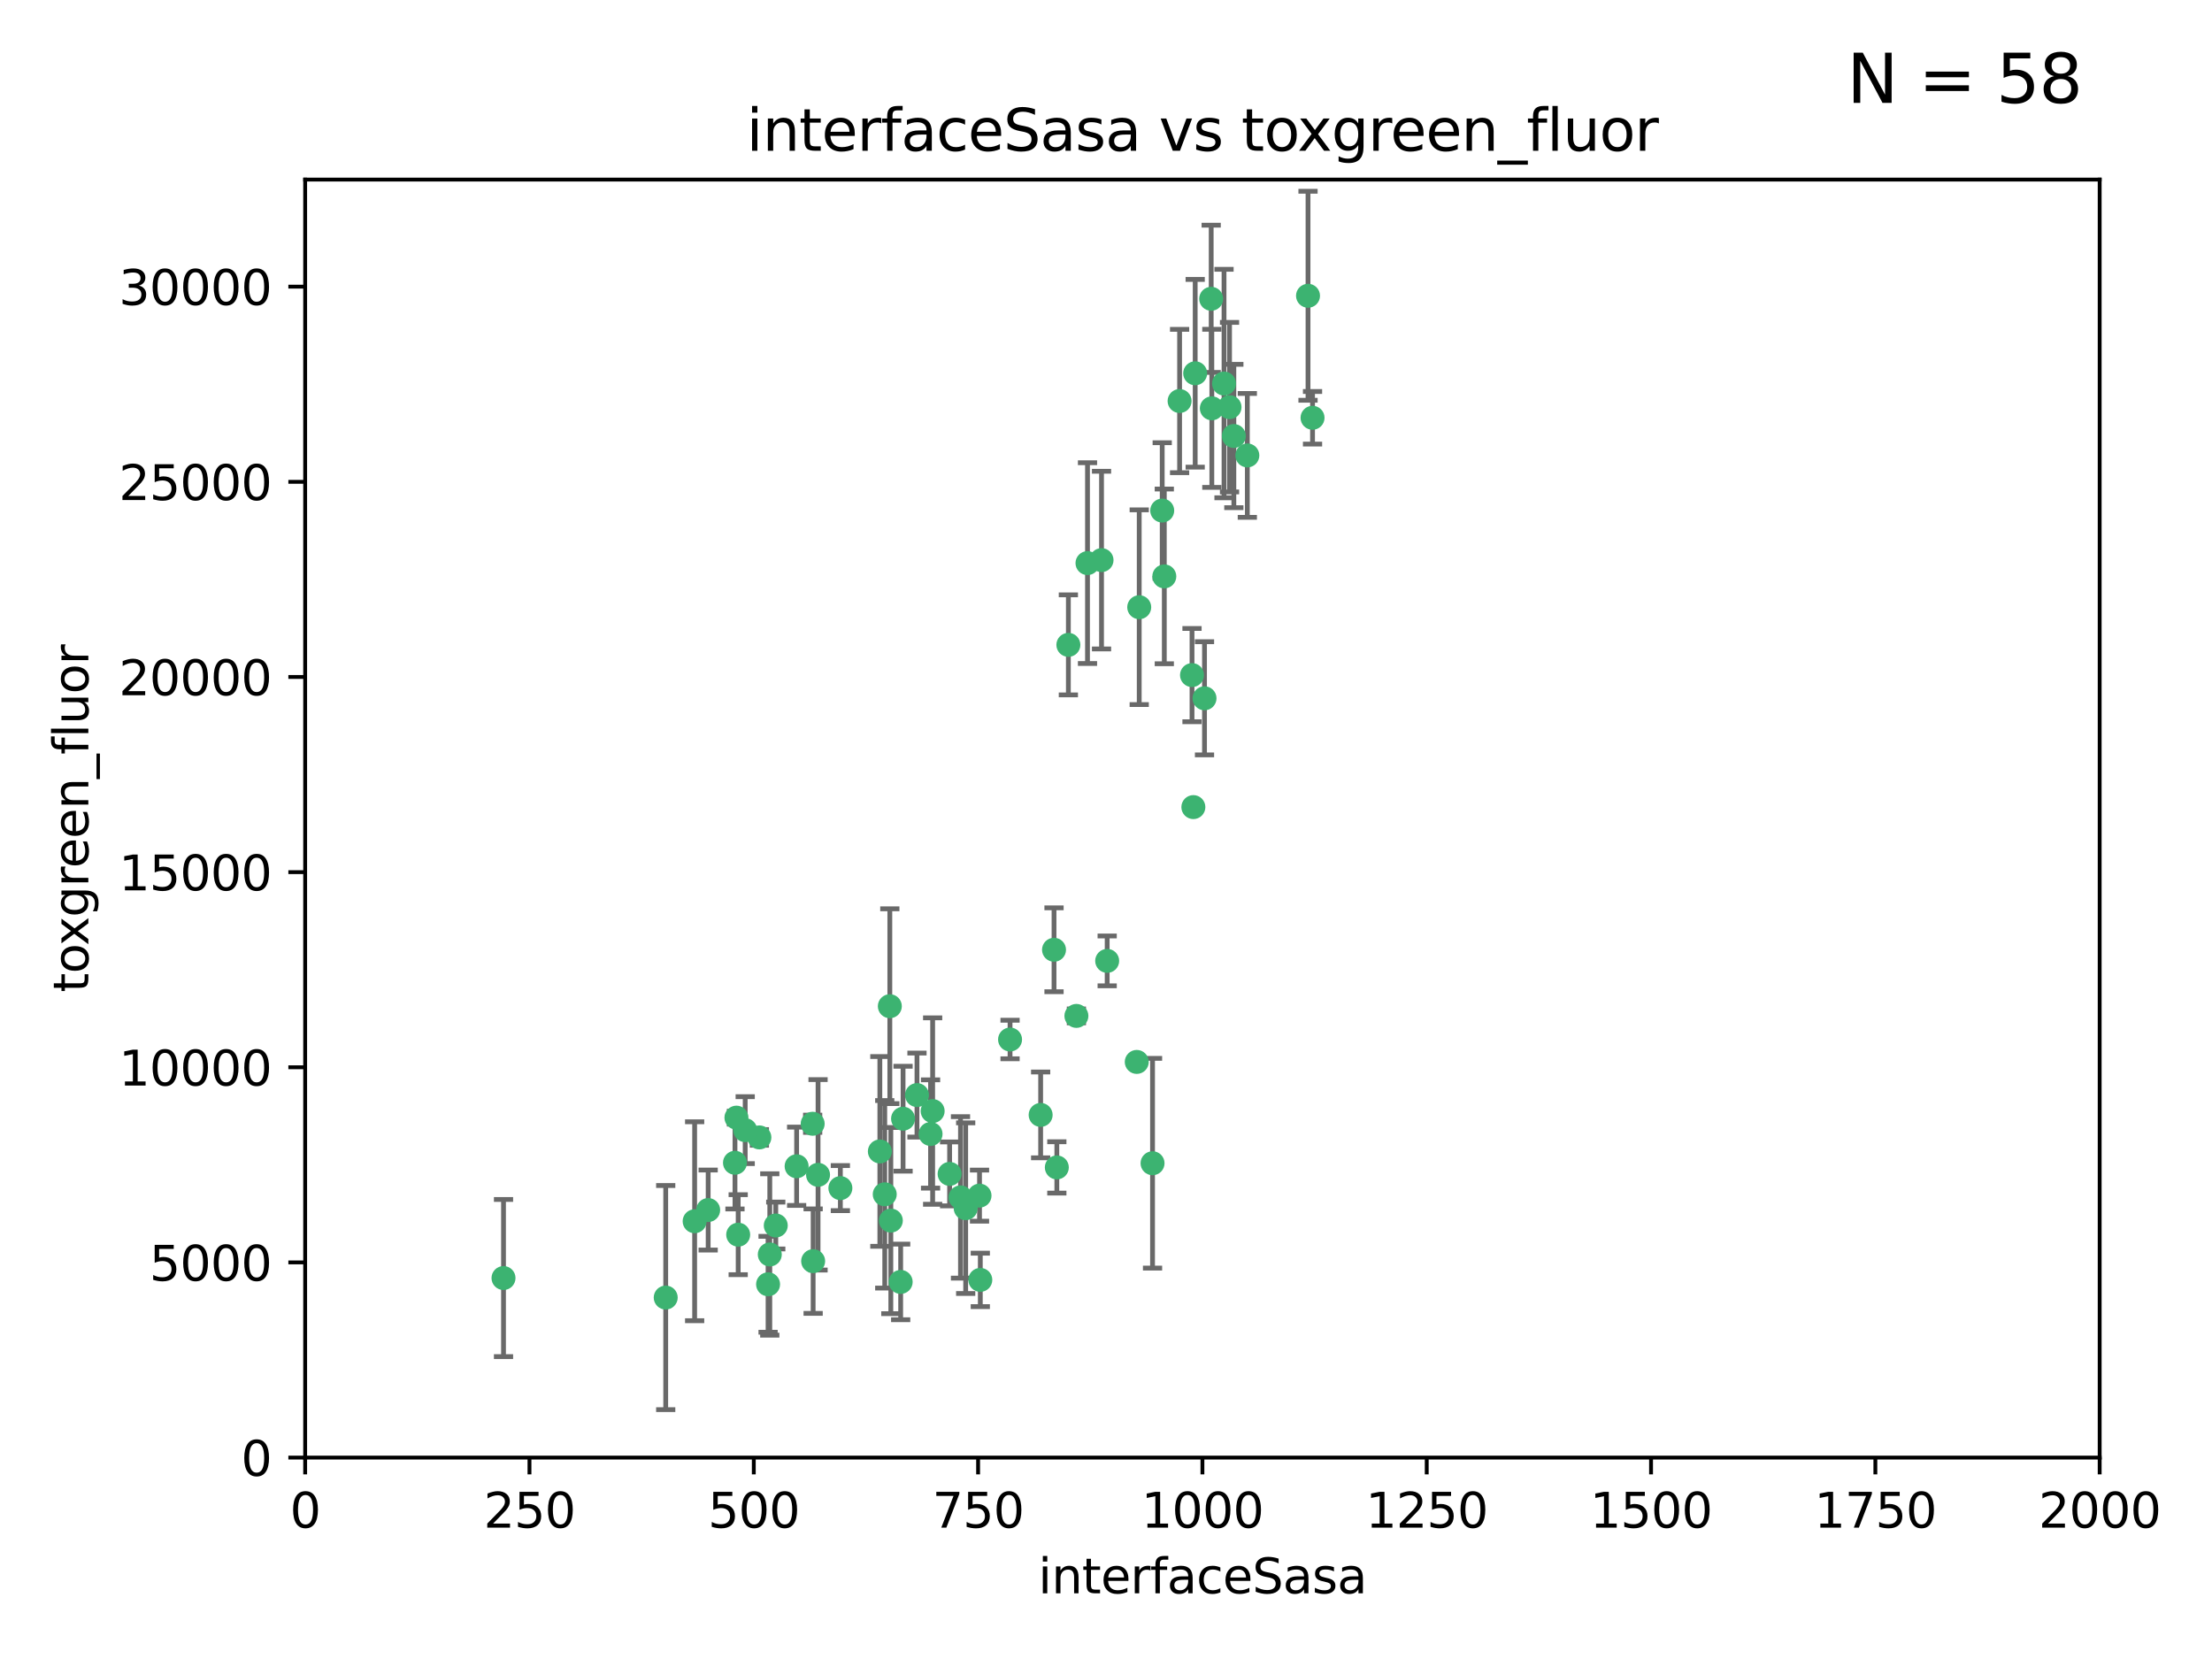 <?xml version="1.0" encoding="utf-8" standalone="no"?>
<!DOCTYPE svg PUBLIC "-//W3C//DTD SVG 1.1//EN"
  "http://www.w3.org/Graphics/SVG/1.1/DTD/svg11.dtd">
<svg xmlns:xlink="http://www.w3.org/1999/xlink" width="460.8pt" height="345.6pt" viewBox="0 0 460.8 345.6" xmlns="http://www.w3.org/2000/svg" version="1.1">
 <defs>
  <style type="text/css">*{stroke-linejoin: round; stroke-linecap: butt}</style>
 </defs>
 <g id="figure_1">
  <g id="patch_1">
   <path d="M 0 345.6 
L 460.8 345.6 
L 460.8 0 
L 0 0 
z
" style="fill: #ffffff"/>
  </g>
  <g id="axes_1">
   <g id="patch_2">
    <path d="M 63.571 303.64 
L 437.4 303.64 
L 437.4 37.411 
L 63.571 37.411 
z
" style="fill: #ffffff"/>
   </g>
   <g id="PathCollection_1">
    <defs>
     <path id="m25a3b6cb48" d="M 0 1.118 
C 0.297 1.118 0.581 1 0.791 0.791 
C 1 0.581 1.118 0.297 1.118 0 
C 1.118 -0.297 1 -0.581 0.791 -0.791 
C 0.581 -1 0.297 -1.118 0 -1.118 
C -0.297 -1.118 -0.581 -1 -0.791 -0.791 
C -1 -0.581 -1.118 -0.297 -1.118 0 
C -1.118 0.297 -1 0.581 -0.791 0.791 
C -0.581 1 -0.297 1.118 0 1.118 
z
" style="stroke: #3cb371"/>
    </defs>
    <g clip-path="url(#pc0715bd556)">
     <use xlink:href="#m25a3b6cb48" x="272.484" y="61.614" style="fill: #3cb371; stroke: #3cb371"/>
     <use xlink:href="#m25a3b6cb48" x="257.033" y="90.829" style="fill: #3cb371; stroke: #3cb371"/>
     <use xlink:href="#m25a3b6cb48" x="242.11" y="106.358" style="fill: #3cb371; stroke: #3cb371"/>
     <use xlink:href="#m25a3b6cb48" x="252.448" y="85.062" style="fill: #3cb371; stroke: #3cb371"/>
     <use xlink:href="#m25a3b6cb48" x="254.987" y="79.9" style="fill: #3cb371; stroke: #3cb371"/>
     <use xlink:href="#m25a3b6cb48" x="273.426" y="87.031" style="fill: #3cb371; stroke: #3cb371"/>
     <use xlink:href="#m25a3b6cb48" x="250.921" y="145.468" style="fill: #3cb371; stroke: #3cb371"/>
     <use xlink:href="#m25a3b6cb48" x="229.469" y="116.682" style="fill: #3cb371; stroke: #3cb371"/>
     <use xlink:href="#m25a3b6cb48" x="226.546" y="117.306" style="fill: #3cb371; stroke: #3cb371"/>
     <use xlink:href="#m25a3b6cb48" x="252.312" y="62.244" style="fill: #3cb371; stroke: #3cb371"/>
     <use xlink:href="#m25a3b6cb48" x="230.645" y="200.168" style="fill: #3cb371; stroke: #3cb371"/>
     <use xlink:href="#m25a3b6cb48" x="259.843" y="94.872" style="fill: #3cb371; stroke: #3cb371"/>
     <use xlink:href="#m25a3b6cb48" x="248.317" y="140.634" style="fill: #3cb371; stroke: #3cb371"/>
     <use xlink:href="#m25a3b6cb48" x="242.546" y="120.071" style="fill: #3cb371; stroke: #3cb371"/>
     <use xlink:href="#m25a3b6cb48" x="248.979" y="77.763" style="fill: #3cb371; stroke: #3cb371"/>
     <use xlink:href="#m25a3b6cb48" x="256.134" y="84.817" style="fill: #3cb371; stroke: #3cb371"/>
     <use xlink:href="#m25a3b6cb48" x="245.731" y="83.54" style="fill: #3cb371; stroke: #3cb371"/>
     <use xlink:href="#m25a3b6cb48" x="240.095" y="242.324" style="fill: #3cb371; stroke: #3cb371"/>
     <use xlink:href="#m25a3b6cb48" x="219.572" y="197.854" style="fill: #3cb371; stroke: #3cb371"/>
     <use xlink:href="#m25a3b6cb48" x="224.235" y="211.632" style="fill: #3cb371; stroke: #3cb371"/>
     <use xlink:href="#m25a3b6cb48" x="237.321" y="126.494" style="fill: #3cb371; stroke: #3cb371"/>
     <use xlink:href="#m25a3b6cb48" x="222.561" y="134.337" style="fill: #3cb371; stroke: #3cb371"/>
     <use xlink:href="#m25a3b6cb48" x="216.785" y="232.256" style="fill: #3cb371; stroke: #3cb371"/>
     <use xlink:href="#m25a3b6cb48" x="220.157" y="243.195" style="fill: #3cb371; stroke: #3cb371"/>
     <use xlink:href="#m25a3b6cb48" x="160.361" y="261.328" style="fill: #3cb371; stroke: #3cb371"/>
     <use xlink:href="#m25a3b6cb48" x="248.6" y="168.134" style="fill: #3cb371; stroke: #3cb371"/>
     <use xlink:href="#m25a3b6cb48" x="188.124" y="233.047" style="fill: #3cb371; stroke: #3cb371"/>
     <use xlink:href="#m25a3b6cb48" x="236.807" y="221.217" style="fill: #3cb371; stroke: #3cb371"/>
     <use xlink:href="#m25a3b6cb48" x="183.29" y="239.862" style="fill: #3cb371; stroke: #3cb371"/>
     <use xlink:href="#m25a3b6cb48" x="204.215" y="266.625" style="fill: #3cb371; stroke: #3cb371"/>
     <use xlink:href="#m25a3b6cb48" x="184.309" y="248.797" style="fill: #3cb371; stroke: #3cb371"/>
     <use xlink:href="#m25a3b6cb48" x="201.17" y="251.686" style="fill: #3cb371; stroke: #3cb371"/>
     <use xlink:href="#m25a3b6cb48" x="197.821" y="244.545" style="fill: #3cb371; stroke: #3cb371"/>
     <use xlink:href="#m25a3b6cb48" x="175.066" y="247.505" style="fill: #3cb371; stroke: #3cb371"/>
     <use xlink:href="#m25a3b6cb48" x="193.852" y="236.229" style="fill: #3cb371; stroke: #3cb371"/>
     <use xlink:href="#m25a3b6cb48" x="158.193" y="236.943" style="fill: #3cb371; stroke: #3cb371"/>
     <use xlink:href="#m25a3b6cb48" x="191.024" y="228.123" style="fill: #3cb371; stroke: #3cb371"/>
     <use xlink:href="#m25a3b6cb48" x="170.415" y="244.739" style="fill: #3cb371; stroke: #3cb371"/>
     <use xlink:href="#m25a3b6cb48" x="185.576" y="254.269" style="fill: #3cb371; stroke: #3cb371"/>
     <use xlink:href="#m25a3b6cb48" x="161.606" y="255.298" style="fill: #3cb371; stroke: #3cb371"/>
     <use xlink:href="#m25a3b6cb48" x="210.413" y="216.55" style="fill: #3cb371; stroke: #3cb371"/>
     <use xlink:href="#m25a3b6cb48" x="169.294" y="234.099" style="fill: #3cb371; stroke: #3cb371"/>
     <use xlink:href="#m25a3b6cb48" x="147.524" y="252.073" style="fill: #3cb371; stroke: #3cb371"/>
     <use xlink:href="#m25a3b6cb48" x="187.626" y="267.05" style="fill: #3cb371; stroke: #3cb371"/>
     <use xlink:href="#m25a3b6cb48" x="194.288" y="231.454" style="fill: #3cb371; stroke: #3cb371"/>
     <use xlink:href="#m25a3b6cb48" x="155.238" y="235.431" style="fill: #3cb371; stroke: #3cb371"/>
     <use xlink:href="#m25a3b6cb48" x="153.778" y="257.206" style="fill: #3cb371; stroke: #3cb371"/>
     <use xlink:href="#m25a3b6cb48" x="200.09" y="249.438" style="fill: #3cb371; stroke: #3cb371"/>
     <use xlink:href="#m25a3b6cb48" x="169.393" y="262.719" style="fill: #3cb371; stroke: #3cb371"/>
     <use xlink:href="#m25a3b6cb48" x="138.681" y="270.307" style="fill: #3cb371; stroke: #3cb371"/>
     <use xlink:href="#m25a3b6cb48" x="204.052" y="249.072" style="fill: #3cb371; stroke: #3cb371"/>
     <use xlink:href="#m25a3b6cb48" x="144.707" y="254.408" style="fill: #3cb371; stroke: #3cb371"/>
     <use xlink:href="#m25a3b6cb48" x="160.006" y="267.541" style="fill: #3cb371; stroke: #3cb371"/>
     <use xlink:href="#m25a3b6cb48" x="104.891" y="266.237" style="fill: #3cb371; stroke: #3cb371"/>
     <use xlink:href="#m25a3b6cb48" x="165.952" y="242.954" style="fill: #3cb371; stroke: #3cb371"/>
     <use xlink:href="#m25a3b6cb48" x="185.368" y="209.613" style="fill: #3cb371; stroke: #3cb371"/>
     <use xlink:href="#m25a3b6cb48" x="153.109" y="242.227" style="fill: #3cb371; stroke: #3cb371"/>
     <use xlink:href="#m25a3b6cb48" x="153.414" y="232.825" style="fill: #3cb371; stroke: #3cb371"/>
    </g>
   </g>
   <g id="matplotlib.axis_1">
    <g id="xtick_1">
     <g id="line2d_1">
      <defs>
       <path id="m1884d0050e" d="M 0 0 
L 0 3.5 
" style="stroke: #000000; stroke-width: 0.8"/>
      </defs>
      <g>
       <use xlink:href="#m1884d0050e" x="63.571" y="303.64" style="stroke: #000000; stroke-width: 0.8"/>
      </g>
     </g>
     <g id="text_1">
      <!-- 0 -->
      <g transform="translate(60.39 318.238)scale(0.1 -0.1)">
       <defs>
        <path id="DejaVuSans-30" d="M 2034 4250 
Q 1547 4250 1301 3770 
Q 1056 3291 1056 2328 
Q 1056 1369 1301 889 
Q 1547 409 2034 409 
Q 2525 409 2770 889 
Q 3016 1369 3016 2328 
Q 3016 3291 2770 3770 
Q 2525 4250 2034 4250 
z
M 2034 4750 
Q 2819 4750 3233 4129 
Q 3647 3509 3647 2328 
Q 3647 1150 3233 529 
Q 2819 -91 2034 -91 
Q 1250 -91 836 529 
Q 422 1150 422 2328 
Q 422 3509 836 4129 
Q 1250 4750 2034 4750 
z
" transform="scale(0.016)"/>
       </defs>
       <use xlink:href="#DejaVuSans-30"/>
      </g>
     </g>
    </g>
    <g id="xtick_2">
     <g id="line2d_2">
      <g>
       <use xlink:href="#m1884d0050e" x="110.3" y="303.64" style="stroke: #000000; stroke-width: 0.8"/>
      </g>
     </g>
     <g id="text_2">
      <!-- 250 -->
      <g transform="translate(100.756 318.238)scale(0.1 -0.1)">
       <defs>
        <path id="DejaVuSans-32" d="M 1228 531 
L 3431 531 
L 3431 0 
L 469 0 
L 469 531 
Q 828 903 1448 1529 
Q 2069 2156 2228 2338 
Q 2531 2678 2651 2914 
Q 2772 3150 2772 3378 
Q 2772 3750 2511 3984 
Q 2250 4219 1831 4219 
Q 1534 4219 1204 4116 
Q 875 4013 500 3803 
L 500 4441 
Q 881 4594 1212 4672 
Q 1544 4750 1819 4750 
Q 2544 4750 2975 4387 
Q 3406 4025 3406 3419 
Q 3406 3131 3298 2873 
Q 3191 2616 2906 2266 
Q 2828 2175 2409 1742 
Q 1991 1309 1228 531 
z
" transform="scale(0.016)"/>
        <path id="DejaVuSans-35" d="M 691 4666 
L 3169 4666 
L 3169 4134 
L 1269 4134 
L 1269 2991 
Q 1406 3038 1543 3061 
Q 1681 3084 1819 3084 
Q 2600 3084 3056 2656 
Q 3513 2228 3513 1497 
Q 3513 744 3044 326 
Q 2575 -91 1722 -91 
Q 1428 -91 1123 -41 
Q 819 9 494 109 
L 494 744 
Q 775 591 1075 516 
Q 1375 441 1709 441 
Q 2250 441 2565 725 
Q 2881 1009 2881 1497 
Q 2881 1984 2565 2268 
Q 2250 2553 1709 2553 
Q 1456 2553 1204 2497 
Q 953 2441 691 2322 
L 691 4666 
z
" transform="scale(0.016)"/>
       </defs>
       <use xlink:href="#DejaVuSans-32"/>
       <use xlink:href="#DejaVuSans-35" x="63.623"/>
       <use xlink:href="#DejaVuSans-30" x="127.246"/>
      </g>
     </g>
    </g>
    <g id="xtick_3">
     <g id="line2d_3">
      <g>
       <use xlink:href="#m1884d0050e" x="157.028" y="303.64" style="stroke: #000000; stroke-width: 0.8"/>
      </g>
     </g>
     <g id="text_3">
      <!-- 500 -->
      <g transform="translate(147.485 318.238)scale(0.1 -0.1)">
       <use xlink:href="#DejaVuSans-35"/>
       <use xlink:href="#DejaVuSans-30" x="63.623"/>
       <use xlink:href="#DejaVuSans-30" x="127.246"/>
      </g>
     </g>
    </g>
    <g id="xtick_4">
     <g id="line2d_4">
      <g>
       <use xlink:href="#m1884d0050e" x="203.757" y="303.64" style="stroke: #000000; stroke-width: 0.8"/>
      </g>
     </g>
     <g id="text_4">
      <!-- 750 -->
      <g transform="translate(194.213 318.238)scale(0.1 -0.1)">
       <defs>
        <path id="DejaVuSans-37" d="M 525 4666 
L 3525 4666 
L 3525 4397 
L 1831 0 
L 1172 0 
L 2766 4134 
L 525 4134 
L 525 4666 
z
" transform="scale(0.016)"/>
       </defs>
       <use xlink:href="#DejaVuSans-37"/>
       <use xlink:href="#DejaVuSans-35" x="63.623"/>
       <use xlink:href="#DejaVuSans-30" x="127.246"/>
      </g>
     </g>
    </g>
    <g id="xtick_5">
     <g id="line2d_5">
      <g>
       <use xlink:href="#m1884d0050e" x="250.486" y="303.64" style="stroke: #000000; stroke-width: 0.8"/>
      </g>
     </g>
     <g id="text_5">
      <!-- 1000 -->
      <g transform="translate(237.761 318.238)scale(0.1 -0.1)">
       <defs>
        <path id="DejaVuSans-31" d="M 794 531 
L 1825 531 
L 1825 4091 
L 703 3866 
L 703 4441 
L 1819 4666 
L 2450 4666 
L 2450 531 
L 3481 531 
L 3481 0 
L 794 0 
L 794 531 
z
" transform="scale(0.016)"/>
       </defs>
       <use xlink:href="#DejaVuSans-31"/>
       <use xlink:href="#DejaVuSans-30" x="63.623"/>
       <use xlink:href="#DejaVuSans-30" x="127.246"/>
       <use xlink:href="#DejaVuSans-30" x="190.869"/>
      </g>
     </g>
    </g>
    <g id="xtick_6">
     <g id="line2d_6">
      <g>
       <use xlink:href="#m1884d0050e" x="297.214" y="303.64" style="stroke: #000000; stroke-width: 0.8"/>
      </g>
     </g>
     <g id="text_6">
      <!-- 1250 -->
      <g transform="translate(284.489 318.238)scale(0.1 -0.1)">
       <use xlink:href="#DejaVuSans-31"/>
       <use xlink:href="#DejaVuSans-32" x="63.623"/>
       <use xlink:href="#DejaVuSans-35" x="127.246"/>
       <use xlink:href="#DejaVuSans-30" x="190.869"/>
      </g>
     </g>
    </g>
    <g id="xtick_7">
     <g id="line2d_7">
      <g>
       <use xlink:href="#m1884d0050e" x="343.943" y="303.64" style="stroke: #000000; stroke-width: 0.8"/>
      </g>
     </g>
     <g id="text_7">
      <!-- 1500 -->
      <g transform="translate(331.218 318.238)scale(0.1 -0.1)">
       <use xlink:href="#DejaVuSans-31"/>
       <use xlink:href="#DejaVuSans-35" x="63.623"/>
       <use xlink:href="#DejaVuSans-30" x="127.246"/>
       <use xlink:href="#DejaVuSans-30" x="190.869"/>
      </g>
     </g>
    </g>
    <g id="xtick_8">
     <g id="line2d_8">
      <g>
       <use xlink:href="#m1884d0050e" x="390.671" y="303.64" style="stroke: #000000; stroke-width: 0.8"/>
      </g>
     </g>
     <g id="text_8">
      <!-- 1750 -->
      <g transform="translate(377.946 318.238)scale(0.1 -0.1)">
       <use xlink:href="#DejaVuSans-31"/>
       <use xlink:href="#DejaVuSans-37" x="63.623"/>
       <use xlink:href="#DejaVuSans-35" x="127.246"/>
       <use xlink:href="#DejaVuSans-30" x="190.869"/>
      </g>
     </g>
    </g>
    <g id="xtick_9">
     <g id="line2d_9">
      <g>
       <use xlink:href="#m1884d0050e" x="437.4" y="303.64" style="stroke: #000000; stroke-width: 0.8"/>
      </g>
     </g>
     <g id="text_9">
      <!-- 2000 -->
      <g transform="translate(424.675 318.238)scale(0.1 -0.1)">
       <use xlink:href="#DejaVuSans-32"/>
       <use xlink:href="#DejaVuSans-30" x="63.623"/>
       <use xlink:href="#DejaVuSans-30" x="127.246"/>
       <use xlink:href="#DejaVuSans-30" x="190.869"/>
      </g>
     </g>
    </g>
    <g id="text_10">
     <!-- interfaceSasa -->
     <g transform="translate(216.279 331.917)scale(0.1 -0.1)">
      <defs>
       <path id="DejaVuSans-69" d="M 603 3500 
L 1178 3500 
L 1178 0 
L 603 0 
L 603 3500 
z
M 603 4863 
L 1178 4863 
L 1178 4134 
L 603 4134 
L 603 4863 
z
" transform="scale(0.016)"/>
       <path id="DejaVuSans-6e" d="M 3513 2113 
L 3513 0 
L 2938 0 
L 2938 2094 
Q 2938 2591 2744 2837 
Q 2550 3084 2163 3084 
Q 1697 3084 1428 2787 
Q 1159 2491 1159 1978 
L 1159 0 
L 581 0 
L 581 3500 
L 1159 3500 
L 1159 2956 
Q 1366 3272 1645 3428 
Q 1925 3584 2291 3584 
Q 2894 3584 3203 3211 
Q 3513 2838 3513 2113 
z
" transform="scale(0.016)"/>
       <path id="DejaVuSans-74" d="M 1172 4494 
L 1172 3500 
L 2356 3500 
L 2356 3053 
L 1172 3053 
L 1172 1153 
Q 1172 725 1289 603 
Q 1406 481 1766 481 
L 2356 481 
L 2356 0 
L 1766 0 
Q 1100 0 847 248 
Q 594 497 594 1153 
L 594 3053 
L 172 3053 
L 172 3500 
L 594 3500 
L 594 4494 
L 1172 4494 
z
" transform="scale(0.016)"/>
       <path id="DejaVuSans-65" d="M 3597 1894 
L 3597 1613 
L 953 1613 
Q 991 1019 1311 708 
Q 1631 397 2203 397 
Q 2534 397 2845 478 
Q 3156 559 3463 722 
L 3463 178 
Q 3153 47 2828 -22 
Q 2503 -91 2169 -91 
Q 1331 -91 842 396 
Q 353 884 353 1716 
Q 353 2575 817 3079 
Q 1281 3584 2069 3584 
Q 2775 3584 3186 3129 
Q 3597 2675 3597 1894 
z
M 3022 2063 
Q 3016 2534 2758 2815 
Q 2500 3097 2075 3097 
Q 1594 3097 1305 2825 
Q 1016 2553 972 2059 
L 3022 2063 
z
" transform="scale(0.016)"/>
       <path id="DejaVuSans-72" d="M 2631 2963 
Q 2534 3019 2420 3045 
Q 2306 3072 2169 3072 
Q 1681 3072 1420 2755 
Q 1159 2438 1159 1844 
L 1159 0 
L 581 0 
L 581 3500 
L 1159 3500 
L 1159 2956 
Q 1341 3275 1631 3429 
Q 1922 3584 2338 3584 
Q 2397 3584 2469 3576 
Q 2541 3569 2628 3553 
L 2631 2963 
z
" transform="scale(0.016)"/>
       <path id="DejaVuSans-66" d="M 2375 4863 
L 2375 4384 
L 1825 4384 
Q 1516 4384 1395 4259 
Q 1275 4134 1275 3809 
L 1275 3500 
L 2222 3500 
L 2222 3053 
L 1275 3053 
L 1275 0 
L 697 0 
L 697 3053 
L 147 3053 
L 147 3500 
L 697 3500 
L 697 3744 
Q 697 4328 969 4595 
Q 1241 4863 1831 4863 
L 2375 4863 
z
" transform="scale(0.016)"/>
       <path id="DejaVuSans-61" d="M 2194 1759 
Q 1497 1759 1228 1600 
Q 959 1441 959 1056 
Q 959 750 1161 570 
Q 1363 391 1709 391 
Q 2188 391 2477 730 
Q 2766 1069 2766 1631 
L 2766 1759 
L 2194 1759 
z
M 3341 1997 
L 3341 0 
L 2766 0 
L 2766 531 
Q 2569 213 2275 61 
Q 1981 -91 1556 -91 
Q 1019 -91 701 211 
Q 384 513 384 1019 
Q 384 1609 779 1909 
Q 1175 2209 1959 2209 
L 2766 2209 
L 2766 2266 
Q 2766 2663 2505 2880 
Q 2244 3097 1772 3097 
Q 1472 3097 1187 3025 
Q 903 2953 641 2809 
L 641 3341 
Q 956 3463 1253 3523 
Q 1550 3584 1831 3584 
Q 2591 3584 2966 3190 
Q 3341 2797 3341 1997 
z
" transform="scale(0.016)"/>
       <path id="DejaVuSans-63" d="M 3122 3366 
L 3122 2828 
Q 2878 2963 2633 3030 
Q 2388 3097 2138 3097 
Q 1578 3097 1268 2742 
Q 959 2388 959 1747 
Q 959 1106 1268 751 
Q 1578 397 2138 397 
Q 2388 397 2633 464 
Q 2878 531 3122 666 
L 3122 134 
Q 2881 22 2623 -34 
Q 2366 -91 2075 -91 
Q 1284 -91 818 406 
Q 353 903 353 1747 
Q 353 2603 823 3093 
Q 1294 3584 2113 3584 
Q 2378 3584 2631 3529 
Q 2884 3475 3122 3366 
z
" transform="scale(0.016)"/>
       <path id="DejaVuSans-53" d="M 3425 4513 
L 3425 3897 
Q 3066 4069 2747 4153 
Q 2428 4238 2131 4238 
Q 1616 4238 1336 4038 
Q 1056 3838 1056 3469 
Q 1056 3159 1242 3001 
Q 1428 2844 1947 2747 
L 2328 2669 
Q 3034 2534 3370 2195 
Q 3706 1856 3706 1288 
Q 3706 609 3251 259 
Q 2797 -91 1919 -91 
Q 1588 -91 1214 -16 
Q 841 59 441 206 
L 441 856 
Q 825 641 1194 531 
Q 1563 422 1919 422 
Q 2459 422 2753 634 
Q 3047 847 3047 1241 
Q 3047 1584 2836 1778 
Q 2625 1972 2144 2069 
L 1759 2144 
Q 1053 2284 737 2584 
Q 422 2884 422 3419 
Q 422 4038 858 4394 
Q 1294 4750 2059 4750 
Q 2388 4750 2728 4690 
Q 3069 4631 3425 4513 
z
" transform="scale(0.016)"/>
       <path id="DejaVuSans-73" d="M 2834 3397 
L 2834 2853 
Q 2591 2978 2328 3040 
Q 2066 3103 1784 3103 
Q 1356 3103 1142 2972 
Q 928 2841 928 2578 
Q 928 2378 1081 2264 
Q 1234 2150 1697 2047 
L 1894 2003 
Q 2506 1872 2764 1633 
Q 3022 1394 3022 966 
Q 3022 478 2636 193 
Q 2250 -91 1575 -91 
Q 1294 -91 989 -36 
Q 684 19 347 128 
L 347 722 
Q 666 556 975 473 
Q 1284 391 1588 391 
Q 1994 391 2212 530 
Q 2431 669 2431 922 
Q 2431 1156 2273 1281 
Q 2116 1406 1581 1522 
L 1381 1569 
Q 847 1681 609 1914 
Q 372 2147 372 2553 
Q 372 3047 722 3315 
Q 1072 3584 1716 3584 
Q 2034 3584 2315 3537 
Q 2597 3491 2834 3397 
z
" transform="scale(0.016)"/>
      </defs>
      <use xlink:href="#DejaVuSans-69"/>
      <use xlink:href="#DejaVuSans-6e" x="27.783"/>
      <use xlink:href="#DejaVuSans-74" x="91.162"/>
      <use xlink:href="#DejaVuSans-65" x="130.371"/>
      <use xlink:href="#DejaVuSans-72" x="191.895"/>
      <use xlink:href="#DejaVuSans-66" x="233.008"/>
      <use xlink:href="#DejaVuSans-61" x="268.213"/>
      <use xlink:href="#DejaVuSans-63" x="329.492"/>
      <use xlink:href="#DejaVuSans-65" x="384.473"/>
      <use xlink:href="#DejaVuSans-53" x="445.996"/>
      <use xlink:href="#DejaVuSans-61" x="509.473"/>
      <use xlink:href="#DejaVuSans-73" x="570.752"/>
      <use xlink:href="#DejaVuSans-61" x="622.852"/>
     </g>
    </g>
   </g>
   <g id="matplotlib.axis_2">
    <g id="ytick_1">
     <g id="line2d_10">
      <defs>
       <path id="md7810b399f" d="M 0 0 
L -3.5 0 
" style="stroke: #000000; stroke-width: 0.8"/>
      </defs>
      <g>
       <use xlink:href="#md7810b399f" x="63.571" y="303.64" style="stroke: #000000; stroke-width: 0.8"/>
      </g>
     </g>
     <g id="text_11">
      <!-- 0 -->
      <g transform="translate(50.209 307.439)scale(0.1 -0.1)">
       <use xlink:href="#DejaVuSans-30"/>
      </g>
     </g>
    </g>
    <g id="ytick_2">
     <g id="line2d_11">
      <g>
       <use xlink:href="#md7810b399f" x="63.571" y="262.986" style="stroke: #000000; stroke-width: 0.8"/>
      </g>
     </g>
     <g id="text_12">
      <!-- 5000 -->
      <g transform="translate(31.121 266.786)scale(0.1 -0.1)">
       <use xlink:href="#DejaVuSans-35"/>
       <use xlink:href="#DejaVuSans-30" x="63.623"/>
       <use xlink:href="#DejaVuSans-30" x="127.246"/>
       <use xlink:href="#DejaVuSans-30" x="190.869"/>
      </g>
     </g>
    </g>
    <g id="ytick_3">
     <g id="line2d_12">
      <g>
       <use xlink:href="#md7810b399f" x="63.571" y="222.333" style="stroke: #000000; stroke-width: 0.8"/>
      </g>
     </g>
     <g id="text_13">
      <!-- 10000 -->
      <g transform="translate(24.759 226.132)scale(0.1 -0.1)">
       <use xlink:href="#DejaVuSans-31"/>
       <use xlink:href="#DejaVuSans-30" x="63.623"/>
       <use xlink:href="#DejaVuSans-30" x="127.246"/>
       <use xlink:href="#DejaVuSans-30" x="190.869"/>
       <use xlink:href="#DejaVuSans-30" x="254.492"/>
      </g>
     </g>
    </g>
    <g id="ytick_4">
     <g id="line2d_13">
      <g>
       <use xlink:href="#md7810b399f" x="63.571" y="181.679" style="stroke: #000000; stroke-width: 0.8"/>
      </g>
     </g>
     <g id="text_14">
      <!-- 15000 -->
      <g transform="translate(24.759 185.478)scale(0.1 -0.1)">
       <use xlink:href="#DejaVuSans-31"/>
       <use xlink:href="#DejaVuSans-35" x="63.623"/>
       <use xlink:href="#DejaVuSans-30" x="127.246"/>
       <use xlink:href="#DejaVuSans-30" x="190.869"/>
       <use xlink:href="#DejaVuSans-30" x="254.492"/>
      </g>
     </g>
    </g>
    <g id="ytick_5">
     <g id="line2d_14">
      <g>
       <use xlink:href="#md7810b399f" x="63.571" y="141.026" style="stroke: #000000; stroke-width: 0.8"/>
      </g>
     </g>
     <g id="text_15">
      <!-- 20000 -->
      <g transform="translate(24.759 144.825)scale(0.1 -0.1)">
       <use xlink:href="#DejaVuSans-32"/>
       <use xlink:href="#DejaVuSans-30" x="63.623"/>
       <use xlink:href="#DejaVuSans-30" x="127.246"/>
       <use xlink:href="#DejaVuSans-30" x="190.869"/>
       <use xlink:href="#DejaVuSans-30" x="254.492"/>
      </g>
     </g>
    </g>
    <g id="ytick_6">
     <g id="line2d_15">
      <g>
       <use xlink:href="#md7810b399f" x="63.571" y="100.372" style="stroke: #000000; stroke-width: 0.8"/>
      </g>
     </g>
     <g id="text_16">
      <!-- 25000 -->
      <g transform="translate(24.759 104.171)scale(0.1 -0.1)">
       <use xlink:href="#DejaVuSans-32"/>
       <use xlink:href="#DejaVuSans-35" x="63.623"/>
       <use xlink:href="#DejaVuSans-30" x="127.246"/>
       <use xlink:href="#DejaVuSans-30" x="190.869"/>
       <use xlink:href="#DejaVuSans-30" x="254.492"/>
      </g>
     </g>
    </g>
    <g id="ytick_7">
     <g id="line2d_16">
      <g>
       <use xlink:href="#md7810b399f" x="63.571" y="59.718" style="stroke: #000000; stroke-width: 0.8"/>
      </g>
     </g>
     <g id="text_17">
      <!-- 30000 -->
      <g transform="translate(24.759 63.518)scale(0.1 -0.1)">
       <defs>
        <path id="DejaVuSans-33" d="M 2597 2516 
Q 3050 2419 3304 2112 
Q 3559 1806 3559 1356 
Q 3559 666 3084 287 
Q 2609 -91 1734 -91 
Q 1441 -91 1130 -33 
Q 819 25 488 141 
L 488 750 
Q 750 597 1062 519 
Q 1375 441 1716 441 
Q 2309 441 2620 675 
Q 2931 909 2931 1356 
Q 2931 1769 2642 2001 
Q 2353 2234 1838 2234 
L 1294 2234 
L 1294 2753 
L 1863 2753 
Q 2328 2753 2575 2939 
Q 2822 3125 2822 3475 
Q 2822 3834 2567 4026 
Q 2313 4219 1838 4219 
Q 1578 4219 1281 4162 
Q 984 4106 628 3988 
L 628 4550 
Q 988 4650 1302 4700 
Q 1616 4750 1894 4750 
Q 2613 4750 3031 4423 
Q 3450 4097 3450 3541 
Q 3450 3153 3228 2886 
Q 3006 2619 2597 2516 
z
" transform="scale(0.016)"/>
       </defs>
       <use xlink:href="#DejaVuSans-33"/>
       <use xlink:href="#DejaVuSans-30" x="63.623"/>
       <use xlink:href="#DejaVuSans-30" x="127.246"/>
       <use xlink:href="#DejaVuSans-30" x="190.869"/>
       <use xlink:href="#DejaVuSans-30" x="254.492"/>
      </g>
     </g>
    </g>
    <g id="text_18">
     <!-- toxgreen_fluor -->
     <g transform="translate(18.401 206.72)rotate(-90)scale(0.1 -0.1)">
      <defs>
       <path id="DejaVuSans-6f" d="M 1959 3097 
Q 1497 3097 1228 2736 
Q 959 2375 959 1747 
Q 959 1119 1226 758 
Q 1494 397 1959 397 
Q 2419 397 2687 759 
Q 2956 1122 2956 1747 
Q 2956 2369 2687 2733 
Q 2419 3097 1959 3097 
z
M 1959 3584 
Q 2709 3584 3137 3096 
Q 3566 2609 3566 1747 
Q 3566 888 3137 398 
Q 2709 -91 1959 -91 
Q 1206 -91 779 398 
Q 353 888 353 1747 
Q 353 2609 779 3096 
Q 1206 3584 1959 3584 
z
" transform="scale(0.016)"/>
       <path id="DejaVuSans-78" d="M 3513 3500 
L 2247 1797 
L 3578 0 
L 2900 0 
L 1881 1375 
L 863 0 
L 184 0 
L 1544 1831 
L 300 3500 
L 978 3500 
L 1906 2253 
L 2834 3500 
L 3513 3500 
z
" transform="scale(0.016)"/>
       <path id="DejaVuSans-67" d="M 2906 1791 
Q 2906 2416 2648 2759 
Q 2391 3103 1925 3103 
Q 1463 3103 1205 2759 
Q 947 2416 947 1791 
Q 947 1169 1205 825 
Q 1463 481 1925 481 
Q 2391 481 2648 825 
Q 2906 1169 2906 1791 
z
M 3481 434 
Q 3481 -459 3084 -895 
Q 2688 -1331 1869 -1331 
Q 1566 -1331 1297 -1286 
Q 1028 -1241 775 -1147 
L 775 -588 
Q 1028 -725 1275 -790 
Q 1522 -856 1778 -856 
Q 2344 -856 2625 -561 
Q 2906 -266 2906 331 
L 2906 616 
Q 2728 306 2450 153 
Q 2172 0 1784 0 
Q 1141 0 747 490 
Q 353 981 353 1791 
Q 353 2603 747 3093 
Q 1141 3584 1784 3584 
Q 2172 3584 2450 3431 
Q 2728 3278 2906 2969 
L 2906 3500 
L 3481 3500 
L 3481 434 
z
" transform="scale(0.016)"/>
       <path id="DejaVuSans-5f" d="M 3263 -1063 
L 3263 -1509 
L -63 -1509 
L -63 -1063 
L 3263 -1063 
z
" transform="scale(0.016)"/>
       <path id="DejaVuSans-6c" d="M 603 4863 
L 1178 4863 
L 1178 0 
L 603 0 
L 603 4863 
z
" transform="scale(0.016)"/>
       <path id="DejaVuSans-75" d="M 544 1381 
L 544 3500 
L 1119 3500 
L 1119 1403 
Q 1119 906 1312 657 
Q 1506 409 1894 409 
Q 2359 409 2629 706 
Q 2900 1003 2900 1516 
L 2900 3500 
L 3475 3500 
L 3475 0 
L 2900 0 
L 2900 538 
Q 2691 219 2414 64 
Q 2138 -91 1772 -91 
Q 1169 -91 856 284 
Q 544 659 544 1381 
z
M 1991 3584 
L 1991 3584 
z
" transform="scale(0.016)"/>
      </defs>
      <use xlink:href="#DejaVuSans-74"/>
      <use xlink:href="#DejaVuSans-6f" x="39.209"/>
      <use xlink:href="#DejaVuSans-78" x="97.266"/>
      <use xlink:href="#DejaVuSans-67" x="156.445"/>
      <use xlink:href="#DejaVuSans-72" x="219.922"/>
      <use xlink:href="#DejaVuSans-65" x="258.785"/>
      <use xlink:href="#DejaVuSans-65" x="320.309"/>
      <use xlink:href="#DejaVuSans-6e" x="381.832"/>
      <use xlink:href="#DejaVuSans-5f" x="445.211"/>
      <use xlink:href="#DejaVuSans-66" x="495.211"/>
      <use xlink:href="#DejaVuSans-6c" x="530.416"/>
      <use xlink:href="#DejaVuSans-75" x="558.199"/>
      <use xlink:href="#DejaVuSans-6f" x="621.578"/>
      <use xlink:href="#DejaVuSans-72" x="682.76"/>
     </g>
    </g>
   </g>
   <g id="LineCollection_1">
    <path d="M 272.484 83.38 
L 272.484 39.848 
" clip-path="url(#pc0715bd556)" style="fill: none; stroke: #696969"/>
    <path d="M 257.033 105.759 
L 257.033 75.9 
" clip-path="url(#pc0715bd556)" style="fill: none; stroke: #696969"/>
    <path d="M 242.11 120.489 
L 242.11 92.227 
" clip-path="url(#pc0715bd556)" style="fill: none; stroke: #696969"/>
    <path d="M 252.448 101.528 
L 252.448 68.595 
" clip-path="url(#pc0715bd556)" style="fill: none; stroke: #696969"/>
    <path d="M 254.987 103.698 
L 254.987 56.102 
" clip-path="url(#pc0715bd556)" style="fill: none; stroke: #696969"/>
    <path d="M 273.426 92.506 
L 273.426 81.557 
" clip-path="url(#pc0715bd556)" style="fill: none; stroke: #696969"/>
    <path d="M 250.921 157.254 
L 250.921 133.683 
" clip-path="url(#pc0715bd556)" style="fill: none; stroke: #696969"/>
    <path d="M 229.469 135.19 
L 229.469 98.175 
" clip-path="url(#pc0715bd556)" style="fill: none; stroke: #696969"/>
    <path d="M 226.546 138.218 
L 226.546 96.393 
" clip-path="url(#pc0715bd556)" style="fill: none; stroke: #696969"/>
    <path d="M 252.312 77.579 
L 252.312 46.91 
" clip-path="url(#pc0715bd556)" style="fill: none; stroke: #696969"/>
    <path d="M 230.645 205.359 
L 230.645 194.977 
" clip-path="url(#pc0715bd556)" style="fill: none; stroke: #696969"/>
    <path d="M 259.843 107.775 
L 259.843 81.969 
" clip-path="url(#pc0715bd556)" style="fill: none; stroke: #696969"/>
    <path d="M 248.317 150.349 
L 248.317 130.92 
" clip-path="url(#pc0715bd556)" style="fill: none; stroke: #696969"/>
    <path d="M 242.546 138.271 
L 242.546 101.87 
" clip-path="url(#pc0715bd556)" style="fill: none; stroke: #696969"/>
    <path d="M 248.979 97.317 
L 248.979 58.209 
" clip-path="url(#pc0715bd556)" style="fill: none; stroke: #696969"/>
    <path d="M 256.134 102.476 
L 256.134 67.157 
" clip-path="url(#pc0715bd556)" style="fill: none; stroke: #696969"/>
    <path d="M 245.731 98.468 
L 245.731 68.613 
" clip-path="url(#pc0715bd556)" style="fill: none; stroke: #696969"/>
    <path d="M 240.095 264.166 
L 240.095 220.481 
" clip-path="url(#pc0715bd556)" style="fill: none; stroke: #696969"/>
    <path d="M 219.572 206.59 
L 219.572 189.118 
" clip-path="url(#pc0715bd556)" style="fill: none; stroke: #696969"/>
    <path d="M 224.235 213.084 
L 224.235 210.18 
" clip-path="url(#pc0715bd556)" style="fill: none; stroke: #696969"/>
    <path d="M 237.321 146.774 
L 237.321 106.214 
" clip-path="url(#pc0715bd556)" style="fill: none; stroke: #696969"/>
    <path d="M 222.561 144.76 
L 222.561 123.915 
" clip-path="url(#pc0715bd556)" style="fill: none; stroke: #696969"/>
    <path d="M 216.785 241.194 
L 216.785 223.317 
" clip-path="url(#pc0715bd556)" style="fill: none; stroke: #696969"/>
    <path d="M 220.157 248.545 
L 220.157 237.845 
" clip-path="url(#pc0715bd556)" style="fill: none; stroke: #696969"/>
    <path d="M 160.361 278.138 
L 160.361 244.518 
" clip-path="url(#pc0715bd556)" style="fill: none; stroke: #696969"/>
    <path d="M 248.6 168.892 
L 248.6 167.376 
" clip-path="url(#pc0715bd556)" style="fill: none; stroke: #696969"/>
    <path d="M 188.124 243.969 
L 188.124 222.125 
" clip-path="url(#pc0715bd556)" style="fill: none; stroke: #696969"/>
    <path d="M 236.807 222.051 
L 236.807 220.383 
" clip-path="url(#pc0715bd556)" style="fill: none; stroke: #696969"/>
    <path d="M 183.29 259.624 
L 183.29 220.1 
" clip-path="url(#pc0715bd556)" style="fill: none; stroke: #696969"/>
    <path d="M 204.215 272.192 
L 204.215 261.058 
" clip-path="url(#pc0715bd556)" style="fill: none; stroke: #696969"/>
    <path d="M 184.309 268.328 
L 184.309 229.266 
" clip-path="url(#pc0715bd556)" style="fill: none; stroke: #696969"/>
    <path d="M 201.17 269.46 
L 201.17 233.912 
" clip-path="url(#pc0715bd556)" style="fill: none; stroke: #696969"/>
    <path d="M 197.821 251.202 
L 197.821 237.887 
" clip-path="url(#pc0715bd556)" style="fill: none; stroke: #696969"/>
    <path d="M 175.066 252.2 
L 175.066 242.809 
" clip-path="url(#pc0715bd556)" style="fill: none; stroke: #696969"/>
    <path d="M 193.852 247.506 
L 193.852 224.952 
" clip-path="url(#pc0715bd556)" style="fill: none; stroke: #696969"/>
    <path d="M 158.193 238.573 
L 158.193 235.313 
" clip-path="url(#pc0715bd556)" style="fill: none; stroke: #696969"/>
    <path d="M 191.024 236.876 
L 191.024 219.369 
" clip-path="url(#pc0715bd556)" style="fill: none; stroke: #696969"/>
    <path d="M 170.415 264.575 
L 170.415 224.902 
" clip-path="url(#pc0715bd556)" style="fill: none; stroke: #696969"/>
    <path d="M 185.576 273.656 
L 185.576 234.881 
" clip-path="url(#pc0715bd556)" style="fill: none; stroke: #696969"/>
    <path d="M 161.606 260.179 
L 161.606 250.417 
" clip-path="url(#pc0715bd556)" style="fill: none; stroke: #696969"/>
    <path d="M 210.413 220.567 
L 210.413 212.534 
" clip-path="url(#pc0715bd556)" style="fill: none; stroke: #696969"/>
    <path d="M 169.294 235.898 
L 169.294 232.3 
" clip-path="url(#pc0715bd556)" style="fill: none; stroke: #696969"/>
    <path d="M 147.524 260.406 
L 147.524 243.74 
" clip-path="url(#pc0715bd556)" style="fill: none; stroke: #696969"/>
    <path d="M 187.626 274.924 
L 187.626 259.176 
" clip-path="url(#pc0715bd556)" style="fill: none; stroke: #696969"/>
    <path d="M 194.288 250.871 
L 194.288 212.037 
" clip-path="url(#pc0715bd556)" style="fill: none; stroke: #696969"/>
    <path d="M 155.238 242.403 
L 155.238 228.458 
" clip-path="url(#pc0715bd556)" style="fill: none; stroke: #696969"/>
    <path d="M 153.778 265.54 
L 153.778 248.873 
" clip-path="url(#pc0715bd556)" style="fill: none; stroke: #696969"/>
    <path d="M 200.09 266.257 
L 200.09 232.619 
" clip-path="url(#pc0715bd556)" style="fill: none; stroke: #696969"/>
    <path d="M 169.393 273.599 
L 169.393 251.839 
" clip-path="url(#pc0715bd556)" style="fill: none; stroke: #696969"/>
    <path d="M 138.681 293.652 
L 138.681 246.963 
" clip-path="url(#pc0715bd556)" style="fill: none; stroke: #696969"/>
    <path d="M 204.052 254.396 
L 204.052 243.748 
" clip-path="url(#pc0715bd556)" style="fill: none; stroke: #696969"/>
    <path d="M 144.707 275.128 
L 144.707 233.688 
" clip-path="url(#pc0715bd556)" style="fill: none; stroke: #696969"/>
    <path d="M 160.006 277.528 
L 160.006 257.554 
" clip-path="url(#pc0715bd556)" style="fill: none; stroke: #696969"/>
    <path d="M 104.891 282.602 
L 104.891 249.872 
" clip-path="url(#pc0715bd556)" style="fill: none; stroke: #696969"/>
    <path d="M 165.952 251.109 
L 165.952 234.798 
" clip-path="url(#pc0715bd556)" style="fill: none; stroke: #696969"/>
    <path d="M 185.368 229.904 
L 185.368 189.322 
" clip-path="url(#pc0715bd556)" style="fill: none; stroke: #696969"/>
    <path d="M 153.109 251.85 
L 153.109 232.604 
" clip-path="url(#pc0715bd556)" style="fill: none; stroke: #696969"/>
    <path d="M 153.414 234.174 
L 153.414 231.476 
" clip-path="url(#pc0715bd556)" style="fill: none; stroke: #696969"/>
   </g>
   <g id="line2d_17">
    <defs>
     <path id="m0b0254bcb0" d="M 2 0 
L -2 -0 
" style="stroke: #696969"/>
    </defs>
    <g clip-path="url(#pc0715bd556)">
     <use xlink:href="#m0b0254bcb0" x="272.484" y="83.38" style="fill: #696969; stroke: #696969"/>
     <use xlink:href="#m0b0254bcb0" x="257.033" y="105.759" style="fill: #696969; stroke: #696969"/>
     <use xlink:href="#m0b0254bcb0" x="242.11" y="120.489" style="fill: #696969; stroke: #696969"/>
     <use xlink:href="#m0b0254bcb0" x="252.448" y="101.528" style="fill: #696969; stroke: #696969"/>
     <use xlink:href="#m0b0254bcb0" x="254.987" y="103.698" style="fill: #696969; stroke: #696969"/>
     <use xlink:href="#m0b0254bcb0" x="273.426" y="92.506" style="fill: #696969; stroke: #696969"/>
     <use xlink:href="#m0b0254bcb0" x="250.921" y="157.254" style="fill: #696969; stroke: #696969"/>
     <use xlink:href="#m0b0254bcb0" x="229.469" y="135.19" style="fill: #696969; stroke: #696969"/>
     <use xlink:href="#m0b0254bcb0" x="226.546" y="138.218" style="fill: #696969; stroke: #696969"/>
     <use xlink:href="#m0b0254bcb0" x="252.312" y="77.579" style="fill: #696969; stroke: #696969"/>
     <use xlink:href="#m0b0254bcb0" x="230.645" y="205.359" style="fill: #696969; stroke: #696969"/>
     <use xlink:href="#m0b0254bcb0" x="259.843" y="107.775" style="fill: #696969; stroke: #696969"/>
     <use xlink:href="#m0b0254bcb0" x="248.317" y="150.349" style="fill: #696969; stroke: #696969"/>
     <use xlink:href="#m0b0254bcb0" x="242.546" y="138.271" style="fill: #696969; stroke: #696969"/>
     <use xlink:href="#m0b0254bcb0" x="248.979" y="97.317" style="fill: #696969; stroke: #696969"/>
     <use xlink:href="#m0b0254bcb0" x="256.134" y="102.476" style="fill: #696969; stroke: #696969"/>
     <use xlink:href="#m0b0254bcb0" x="245.731" y="98.468" style="fill: #696969; stroke: #696969"/>
     <use xlink:href="#m0b0254bcb0" x="240.095" y="264.166" style="fill: #696969; stroke: #696969"/>
     <use xlink:href="#m0b0254bcb0" x="219.572" y="206.59" style="fill: #696969; stroke: #696969"/>
     <use xlink:href="#m0b0254bcb0" x="224.235" y="213.084" style="fill: #696969; stroke: #696969"/>
     <use xlink:href="#m0b0254bcb0" x="237.321" y="146.774" style="fill: #696969; stroke: #696969"/>
     <use xlink:href="#m0b0254bcb0" x="222.561" y="144.76" style="fill: #696969; stroke: #696969"/>
     <use xlink:href="#m0b0254bcb0" x="216.785" y="241.194" style="fill: #696969; stroke: #696969"/>
     <use xlink:href="#m0b0254bcb0" x="220.157" y="248.545" style="fill: #696969; stroke: #696969"/>
     <use xlink:href="#m0b0254bcb0" x="160.361" y="278.138" style="fill: #696969; stroke: #696969"/>
     <use xlink:href="#m0b0254bcb0" x="248.6" y="168.892" style="fill: #696969; stroke: #696969"/>
     <use xlink:href="#m0b0254bcb0" x="188.124" y="243.969" style="fill: #696969; stroke: #696969"/>
     <use xlink:href="#m0b0254bcb0" x="236.807" y="222.051" style="fill: #696969; stroke: #696969"/>
     <use xlink:href="#m0b0254bcb0" x="183.29" y="259.624" style="fill: #696969; stroke: #696969"/>
     <use xlink:href="#m0b0254bcb0" x="204.215" y="272.192" style="fill: #696969; stroke: #696969"/>
     <use xlink:href="#m0b0254bcb0" x="184.309" y="268.328" style="fill: #696969; stroke: #696969"/>
     <use xlink:href="#m0b0254bcb0" x="201.17" y="269.46" style="fill: #696969; stroke: #696969"/>
     <use xlink:href="#m0b0254bcb0" x="197.821" y="251.202" style="fill: #696969; stroke: #696969"/>
     <use xlink:href="#m0b0254bcb0" x="175.066" y="252.2" style="fill: #696969; stroke: #696969"/>
     <use xlink:href="#m0b0254bcb0" x="193.852" y="247.506" style="fill: #696969; stroke: #696969"/>
     <use xlink:href="#m0b0254bcb0" x="158.193" y="238.573" style="fill: #696969; stroke: #696969"/>
     <use xlink:href="#m0b0254bcb0" x="191.024" y="236.876" style="fill: #696969; stroke: #696969"/>
     <use xlink:href="#m0b0254bcb0" x="170.415" y="264.575" style="fill: #696969; stroke: #696969"/>
     <use xlink:href="#m0b0254bcb0" x="185.576" y="273.656" style="fill: #696969; stroke: #696969"/>
     <use xlink:href="#m0b0254bcb0" x="161.606" y="260.179" style="fill: #696969; stroke: #696969"/>
     <use xlink:href="#m0b0254bcb0" x="210.413" y="220.567" style="fill: #696969; stroke: #696969"/>
     <use xlink:href="#m0b0254bcb0" x="169.294" y="235.898" style="fill: #696969; stroke: #696969"/>
     <use xlink:href="#m0b0254bcb0" x="147.524" y="260.406" style="fill: #696969; stroke: #696969"/>
     <use xlink:href="#m0b0254bcb0" x="187.626" y="274.924" style="fill: #696969; stroke: #696969"/>
     <use xlink:href="#m0b0254bcb0" x="194.288" y="250.871" style="fill: #696969; stroke: #696969"/>
     <use xlink:href="#m0b0254bcb0" x="155.238" y="242.403" style="fill: #696969; stroke: #696969"/>
     <use xlink:href="#m0b0254bcb0" x="153.778" y="265.54" style="fill: #696969; stroke: #696969"/>
     <use xlink:href="#m0b0254bcb0" x="200.09" y="266.257" style="fill: #696969; stroke: #696969"/>
     <use xlink:href="#m0b0254bcb0" x="169.393" y="273.599" style="fill: #696969; stroke: #696969"/>
     <use xlink:href="#m0b0254bcb0" x="138.681" y="293.652" style="fill: #696969; stroke: #696969"/>
     <use xlink:href="#m0b0254bcb0" x="204.052" y="254.396" style="fill: #696969; stroke: #696969"/>
     <use xlink:href="#m0b0254bcb0" x="144.707" y="275.128" style="fill: #696969; stroke: #696969"/>
     <use xlink:href="#m0b0254bcb0" x="160.006" y="277.528" style="fill: #696969; stroke: #696969"/>
     <use xlink:href="#m0b0254bcb0" x="104.891" y="282.602" style="fill: #696969; stroke: #696969"/>
     <use xlink:href="#m0b0254bcb0" x="165.952" y="251.109" style="fill: #696969; stroke: #696969"/>
     <use xlink:href="#m0b0254bcb0" x="185.368" y="229.904" style="fill: #696969; stroke: #696969"/>
     <use xlink:href="#m0b0254bcb0" x="153.109" y="251.85" style="fill: #696969; stroke: #696969"/>
     <use xlink:href="#m0b0254bcb0" x="153.414" y="234.174" style="fill: #696969; stroke: #696969"/>
    </g>
   </g>
   <g id="line2d_18">
    <g clip-path="url(#pc0715bd556)">
     <use xlink:href="#m0b0254bcb0" x="272.484" y="39.848" style="fill: #696969; stroke: #696969"/>
     <use xlink:href="#m0b0254bcb0" x="257.033" y="75.9" style="fill: #696969; stroke: #696969"/>
     <use xlink:href="#m0b0254bcb0" x="242.11" y="92.227" style="fill: #696969; stroke: #696969"/>
     <use xlink:href="#m0b0254bcb0" x="252.448" y="68.595" style="fill: #696969; stroke: #696969"/>
     <use xlink:href="#m0b0254bcb0" x="254.987" y="56.102" style="fill: #696969; stroke: #696969"/>
     <use xlink:href="#m0b0254bcb0" x="273.426" y="81.557" style="fill: #696969; stroke: #696969"/>
     <use xlink:href="#m0b0254bcb0" x="250.921" y="133.683" style="fill: #696969; stroke: #696969"/>
     <use xlink:href="#m0b0254bcb0" x="229.469" y="98.175" style="fill: #696969; stroke: #696969"/>
     <use xlink:href="#m0b0254bcb0" x="226.546" y="96.393" style="fill: #696969; stroke: #696969"/>
     <use xlink:href="#m0b0254bcb0" x="252.312" y="46.91" style="fill: #696969; stroke: #696969"/>
     <use xlink:href="#m0b0254bcb0" x="230.645" y="194.977" style="fill: #696969; stroke: #696969"/>
     <use xlink:href="#m0b0254bcb0" x="259.843" y="81.969" style="fill: #696969; stroke: #696969"/>
     <use xlink:href="#m0b0254bcb0" x="248.317" y="130.92" style="fill: #696969; stroke: #696969"/>
     <use xlink:href="#m0b0254bcb0" x="242.546" y="101.87" style="fill: #696969; stroke: #696969"/>
     <use xlink:href="#m0b0254bcb0" x="248.979" y="58.209" style="fill: #696969; stroke: #696969"/>
     <use xlink:href="#m0b0254bcb0" x="256.134" y="67.157" style="fill: #696969; stroke: #696969"/>
     <use xlink:href="#m0b0254bcb0" x="245.731" y="68.613" style="fill: #696969; stroke: #696969"/>
     <use xlink:href="#m0b0254bcb0" x="240.095" y="220.481" style="fill: #696969; stroke: #696969"/>
     <use xlink:href="#m0b0254bcb0" x="219.572" y="189.118" style="fill: #696969; stroke: #696969"/>
     <use xlink:href="#m0b0254bcb0" x="224.235" y="210.18" style="fill: #696969; stroke: #696969"/>
     <use xlink:href="#m0b0254bcb0" x="237.321" y="106.214" style="fill: #696969; stroke: #696969"/>
     <use xlink:href="#m0b0254bcb0" x="222.561" y="123.915" style="fill: #696969; stroke: #696969"/>
     <use xlink:href="#m0b0254bcb0" x="216.785" y="223.317" style="fill: #696969; stroke: #696969"/>
     <use xlink:href="#m0b0254bcb0" x="220.157" y="237.845" style="fill: #696969; stroke: #696969"/>
     <use xlink:href="#m0b0254bcb0" x="160.361" y="244.518" style="fill: #696969; stroke: #696969"/>
     <use xlink:href="#m0b0254bcb0" x="248.6" y="167.376" style="fill: #696969; stroke: #696969"/>
     <use xlink:href="#m0b0254bcb0" x="188.124" y="222.125" style="fill: #696969; stroke: #696969"/>
     <use xlink:href="#m0b0254bcb0" x="236.807" y="220.383" style="fill: #696969; stroke: #696969"/>
     <use xlink:href="#m0b0254bcb0" x="183.29" y="220.1" style="fill: #696969; stroke: #696969"/>
     <use xlink:href="#m0b0254bcb0" x="204.215" y="261.058" style="fill: #696969; stroke: #696969"/>
     <use xlink:href="#m0b0254bcb0" x="184.309" y="229.266" style="fill: #696969; stroke: #696969"/>
     <use xlink:href="#m0b0254bcb0" x="201.17" y="233.912" style="fill: #696969; stroke: #696969"/>
     <use xlink:href="#m0b0254bcb0" x="197.821" y="237.887" style="fill: #696969; stroke: #696969"/>
     <use xlink:href="#m0b0254bcb0" x="175.066" y="242.809" style="fill: #696969; stroke: #696969"/>
     <use xlink:href="#m0b0254bcb0" x="193.852" y="224.952" style="fill: #696969; stroke: #696969"/>
     <use xlink:href="#m0b0254bcb0" x="158.193" y="235.313" style="fill: #696969; stroke: #696969"/>
     <use xlink:href="#m0b0254bcb0" x="191.024" y="219.369" style="fill: #696969; stroke: #696969"/>
     <use xlink:href="#m0b0254bcb0" x="170.415" y="224.902" style="fill: #696969; stroke: #696969"/>
     <use xlink:href="#m0b0254bcb0" x="185.576" y="234.881" style="fill: #696969; stroke: #696969"/>
     <use xlink:href="#m0b0254bcb0" x="161.606" y="250.417" style="fill: #696969; stroke: #696969"/>
     <use xlink:href="#m0b0254bcb0" x="210.413" y="212.534" style="fill: #696969; stroke: #696969"/>
     <use xlink:href="#m0b0254bcb0" x="169.294" y="232.3" style="fill: #696969; stroke: #696969"/>
     <use xlink:href="#m0b0254bcb0" x="147.524" y="243.74" style="fill: #696969; stroke: #696969"/>
     <use xlink:href="#m0b0254bcb0" x="187.626" y="259.176" style="fill: #696969; stroke: #696969"/>
     <use xlink:href="#m0b0254bcb0" x="194.288" y="212.037" style="fill: #696969; stroke: #696969"/>
     <use xlink:href="#m0b0254bcb0" x="155.238" y="228.458" style="fill: #696969; stroke: #696969"/>
     <use xlink:href="#m0b0254bcb0" x="153.778" y="248.873" style="fill: #696969; stroke: #696969"/>
     <use xlink:href="#m0b0254bcb0" x="200.09" y="232.619" style="fill: #696969; stroke: #696969"/>
     <use xlink:href="#m0b0254bcb0" x="169.393" y="251.839" style="fill: #696969; stroke: #696969"/>
     <use xlink:href="#m0b0254bcb0" x="138.681" y="246.963" style="fill: #696969; stroke: #696969"/>
     <use xlink:href="#m0b0254bcb0" x="204.052" y="243.748" style="fill: #696969; stroke: #696969"/>
     <use xlink:href="#m0b0254bcb0" x="144.707" y="233.688" style="fill: #696969; stroke: #696969"/>
     <use xlink:href="#m0b0254bcb0" x="160.006" y="257.554" style="fill: #696969; stroke: #696969"/>
     <use xlink:href="#m0b0254bcb0" x="104.891" y="249.872" style="fill: #696969; stroke: #696969"/>
     <use xlink:href="#m0b0254bcb0" x="165.952" y="234.798" style="fill: #696969; stroke: #696969"/>
     <use xlink:href="#m0b0254bcb0" x="185.368" y="189.322" style="fill: #696969; stroke: #696969"/>
     <use xlink:href="#m0b0254bcb0" x="153.109" y="232.604" style="fill: #696969; stroke: #696969"/>
     <use xlink:href="#m0b0254bcb0" x="153.414" y="231.476" style="fill: #696969; stroke: #696969"/>
    </g>
   </g>
   <g id="line2d_19">
    <defs>
     <path id="m15c263a67f" d="M 0 2 
C 0.53 2 1.039 1.789 1.414 1.414 
C 1.789 1.039 2 0.53 2 0 
C 2 -0.53 1.789 -1.039 1.414 -1.414 
C 1.039 -1.789 0.53 -2 0 -2 
C -0.53 -2 -1.039 -1.789 -1.414 -1.414 
C -1.789 -1.039 -2 -0.53 -2 0 
C -2 0.53 -1.789 1.039 -1.414 1.414 
C -1.039 1.789 -0.53 2 0 2 
z
" style="stroke: #3cb371"/>
    </defs>
    <g clip-path="url(#pc0715bd556)">
     <use xlink:href="#m15c263a67f" x="272.484" y="61.614" style="fill: #3cb371; stroke: #3cb371"/>
     <use xlink:href="#m15c263a67f" x="257.033" y="90.829" style="fill: #3cb371; stroke: #3cb371"/>
     <use xlink:href="#m15c263a67f" x="242.11" y="106.358" style="fill: #3cb371; stroke: #3cb371"/>
     <use xlink:href="#m15c263a67f" x="252.448" y="85.062" style="fill: #3cb371; stroke: #3cb371"/>
     <use xlink:href="#m15c263a67f" x="254.987" y="79.9" style="fill: #3cb371; stroke: #3cb371"/>
     <use xlink:href="#m15c263a67f" x="273.426" y="87.031" style="fill: #3cb371; stroke: #3cb371"/>
     <use xlink:href="#m15c263a67f" x="250.921" y="145.468" style="fill: #3cb371; stroke: #3cb371"/>
     <use xlink:href="#m15c263a67f" x="229.469" y="116.682" style="fill: #3cb371; stroke: #3cb371"/>
     <use xlink:href="#m15c263a67f" x="226.546" y="117.306" style="fill: #3cb371; stroke: #3cb371"/>
     <use xlink:href="#m15c263a67f" x="252.312" y="62.244" style="fill: #3cb371; stroke: #3cb371"/>
     <use xlink:href="#m15c263a67f" x="230.645" y="200.168" style="fill: #3cb371; stroke: #3cb371"/>
     <use xlink:href="#m15c263a67f" x="259.843" y="94.872" style="fill: #3cb371; stroke: #3cb371"/>
     <use xlink:href="#m15c263a67f" x="248.317" y="140.634" style="fill: #3cb371; stroke: #3cb371"/>
     <use xlink:href="#m15c263a67f" x="242.546" y="120.071" style="fill: #3cb371; stroke: #3cb371"/>
     <use xlink:href="#m15c263a67f" x="248.979" y="77.763" style="fill: #3cb371; stroke: #3cb371"/>
     <use xlink:href="#m15c263a67f" x="256.134" y="84.817" style="fill: #3cb371; stroke: #3cb371"/>
     <use xlink:href="#m15c263a67f" x="245.731" y="83.54" style="fill: #3cb371; stroke: #3cb371"/>
     <use xlink:href="#m15c263a67f" x="240.095" y="242.324" style="fill: #3cb371; stroke: #3cb371"/>
     <use xlink:href="#m15c263a67f" x="219.572" y="197.854" style="fill: #3cb371; stroke: #3cb371"/>
     <use xlink:href="#m15c263a67f" x="224.235" y="211.632" style="fill: #3cb371; stroke: #3cb371"/>
     <use xlink:href="#m15c263a67f" x="237.321" y="126.494" style="fill: #3cb371; stroke: #3cb371"/>
     <use xlink:href="#m15c263a67f" x="222.561" y="134.337" style="fill: #3cb371; stroke: #3cb371"/>
     <use xlink:href="#m15c263a67f" x="216.785" y="232.256" style="fill: #3cb371; stroke: #3cb371"/>
     <use xlink:href="#m15c263a67f" x="220.157" y="243.195" style="fill: #3cb371; stroke: #3cb371"/>
     <use xlink:href="#m15c263a67f" x="160.361" y="261.328" style="fill: #3cb371; stroke: #3cb371"/>
     <use xlink:href="#m15c263a67f" x="248.6" y="168.134" style="fill: #3cb371; stroke: #3cb371"/>
     <use xlink:href="#m15c263a67f" x="188.124" y="233.047" style="fill: #3cb371; stroke: #3cb371"/>
     <use xlink:href="#m15c263a67f" x="236.807" y="221.217" style="fill: #3cb371; stroke: #3cb371"/>
     <use xlink:href="#m15c263a67f" x="183.29" y="239.862" style="fill: #3cb371; stroke: #3cb371"/>
     <use xlink:href="#m15c263a67f" x="204.215" y="266.625" style="fill: #3cb371; stroke: #3cb371"/>
     <use xlink:href="#m15c263a67f" x="184.309" y="248.797" style="fill: #3cb371; stroke: #3cb371"/>
     <use xlink:href="#m15c263a67f" x="201.17" y="251.686" style="fill: #3cb371; stroke: #3cb371"/>
     <use xlink:href="#m15c263a67f" x="197.821" y="244.545" style="fill: #3cb371; stroke: #3cb371"/>
     <use xlink:href="#m15c263a67f" x="175.066" y="247.505" style="fill: #3cb371; stroke: #3cb371"/>
     <use xlink:href="#m15c263a67f" x="193.852" y="236.229" style="fill: #3cb371; stroke: #3cb371"/>
     <use xlink:href="#m15c263a67f" x="158.193" y="236.943" style="fill: #3cb371; stroke: #3cb371"/>
     <use xlink:href="#m15c263a67f" x="191.024" y="228.123" style="fill: #3cb371; stroke: #3cb371"/>
     <use xlink:href="#m15c263a67f" x="170.415" y="244.739" style="fill: #3cb371; stroke: #3cb371"/>
     <use xlink:href="#m15c263a67f" x="185.576" y="254.269" style="fill: #3cb371; stroke: #3cb371"/>
     <use xlink:href="#m15c263a67f" x="161.606" y="255.298" style="fill: #3cb371; stroke: #3cb371"/>
     <use xlink:href="#m15c263a67f" x="210.413" y="216.55" style="fill: #3cb371; stroke: #3cb371"/>
     <use xlink:href="#m15c263a67f" x="169.294" y="234.099" style="fill: #3cb371; stroke: #3cb371"/>
     <use xlink:href="#m15c263a67f" x="147.524" y="252.073" style="fill: #3cb371; stroke: #3cb371"/>
     <use xlink:href="#m15c263a67f" x="187.626" y="267.05" style="fill: #3cb371; stroke: #3cb371"/>
     <use xlink:href="#m15c263a67f" x="194.288" y="231.454" style="fill: #3cb371; stroke: #3cb371"/>
     <use xlink:href="#m15c263a67f" x="155.238" y="235.431" style="fill: #3cb371; stroke: #3cb371"/>
     <use xlink:href="#m15c263a67f" x="153.778" y="257.206" style="fill: #3cb371; stroke: #3cb371"/>
     <use xlink:href="#m15c263a67f" x="200.09" y="249.438" style="fill: #3cb371; stroke: #3cb371"/>
     <use xlink:href="#m15c263a67f" x="169.393" y="262.719" style="fill: #3cb371; stroke: #3cb371"/>
     <use xlink:href="#m15c263a67f" x="138.681" y="270.307" style="fill: #3cb371; stroke: #3cb371"/>
     <use xlink:href="#m15c263a67f" x="204.052" y="249.072" style="fill: #3cb371; stroke: #3cb371"/>
     <use xlink:href="#m15c263a67f" x="144.707" y="254.408" style="fill: #3cb371; stroke: #3cb371"/>
     <use xlink:href="#m15c263a67f" x="160.006" y="267.541" style="fill: #3cb371; stroke: #3cb371"/>
     <use xlink:href="#m15c263a67f" x="104.891" y="266.237" style="fill: #3cb371; stroke: #3cb371"/>
     <use xlink:href="#m15c263a67f" x="165.952" y="242.954" style="fill: #3cb371; stroke: #3cb371"/>
     <use xlink:href="#m15c263a67f" x="185.368" y="209.613" style="fill: #3cb371; stroke: #3cb371"/>
     <use xlink:href="#m15c263a67f" x="153.109" y="242.227" style="fill: #3cb371; stroke: #3cb371"/>
     <use xlink:href="#m15c263a67f" x="153.414" y="232.825" style="fill: #3cb371; stroke: #3cb371"/>
    </g>
   </g>
   <g id="patch_3">
    <path d="M 63.571 303.64 
L 63.571 37.411 
" style="fill: none; stroke: #000000; stroke-width: 0.8; stroke-linejoin: miter; stroke-linecap: square"/>
   </g>
   <g id="patch_4">
    <path d="M 437.4 303.64 
L 437.4 37.411 
" style="fill: none; stroke: #000000; stroke-width: 0.8; stroke-linejoin: miter; stroke-linecap: square"/>
   </g>
   <g id="patch_5">
    <path d="M 63.571 303.64 
L 437.4 303.64 
" style="fill: none; stroke: #000000; stroke-width: 0.8; stroke-linejoin: miter; stroke-linecap: square"/>
   </g>
   <g id="patch_6">
    <path d="M 63.571 37.411 
L 437.4 37.411 
" style="fill: none; stroke: #000000; stroke-width: 0.8; stroke-linejoin: miter; stroke-linecap: square"/>
   </g>
   <g id="text_19">
    <!-- N = 58 -->
    <g transform="translate(384.743 21.426)scale(0.14 -0.14)">
     <defs>
      <path id="DejaVuSans-4e" d="M 628 4666 
L 1478 4666 
L 3547 763 
L 3547 4666 
L 4159 4666 
L 4159 0 
L 3309 0 
L 1241 3903 
L 1241 0 
L 628 0 
L 628 4666 
z
" transform="scale(0.016)"/>
      <path id="DejaVuSans-20" transform="scale(0.016)"/>
      <path id="DejaVuSans-3d" d="M 678 2906 
L 4684 2906 
L 4684 2381 
L 678 2381 
L 678 2906 
z
M 678 1631 
L 4684 1631 
L 4684 1100 
L 678 1100 
L 678 1631 
z
" transform="scale(0.016)"/>
      <path id="DejaVuSans-38" d="M 2034 2216 
Q 1584 2216 1326 1975 
Q 1069 1734 1069 1313 
Q 1069 891 1326 650 
Q 1584 409 2034 409 
Q 2484 409 2743 651 
Q 3003 894 3003 1313 
Q 3003 1734 2745 1975 
Q 2488 2216 2034 2216 
z
M 1403 2484 
Q 997 2584 770 2862 
Q 544 3141 544 3541 
Q 544 4100 942 4425 
Q 1341 4750 2034 4750 
Q 2731 4750 3128 4425 
Q 3525 4100 3525 3541 
Q 3525 3141 3298 2862 
Q 3072 2584 2669 2484 
Q 3125 2378 3379 2068 
Q 3634 1759 3634 1313 
Q 3634 634 3220 271 
Q 2806 -91 2034 -91 
Q 1263 -91 848 271 
Q 434 634 434 1313 
Q 434 1759 690 2068 
Q 947 2378 1403 2484 
z
M 1172 3481 
Q 1172 3119 1398 2916 
Q 1625 2713 2034 2713 
Q 2441 2713 2670 2916 
Q 2900 3119 2900 3481 
Q 2900 3844 2670 4047 
Q 2441 4250 2034 4250 
Q 1625 4250 1398 4047 
Q 1172 3844 1172 3481 
z
" transform="scale(0.016)"/>
     </defs>
     <use xlink:href="#DejaVuSans-4e"/>
     <use xlink:href="#DejaVuSans-20" x="74.805"/>
     <use xlink:href="#DejaVuSans-3d" x="106.592"/>
     <use xlink:href="#DejaVuSans-20" x="190.381"/>
     <use xlink:href="#DejaVuSans-35" x="222.168"/>
     <use xlink:href="#DejaVuSans-38" x="285.791"/>
    </g>
   </g>
   <g id="text_20">
    <!-- interfaceSasa vs toxgreen_fluor -->
    <g transform="translate(155.513 31.411)scale(0.12 -0.12)">
     <defs>
      <path id="DejaVuSans-76" d="M 191 3500 
L 800 3500 
L 1894 563 
L 2988 3500 
L 3597 3500 
L 2284 0 
L 1503 0 
L 191 3500 
z
" transform="scale(0.016)"/>
     </defs>
     <use xlink:href="#DejaVuSans-69"/>
     <use xlink:href="#DejaVuSans-6e" x="27.783"/>
     <use xlink:href="#DejaVuSans-74" x="91.162"/>
     <use xlink:href="#DejaVuSans-65" x="130.371"/>
     <use xlink:href="#DejaVuSans-72" x="191.895"/>
     <use xlink:href="#DejaVuSans-66" x="233.008"/>
     <use xlink:href="#DejaVuSans-61" x="268.213"/>
     <use xlink:href="#DejaVuSans-63" x="329.492"/>
     <use xlink:href="#DejaVuSans-65" x="384.473"/>
     <use xlink:href="#DejaVuSans-53" x="445.996"/>
     <use xlink:href="#DejaVuSans-61" x="509.473"/>
     <use xlink:href="#DejaVuSans-73" x="570.752"/>
     <use xlink:href="#DejaVuSans-61" x="622.852"/>
     <use xlink:href="#DejaVuSans-20" x="684.131"/>
     <use xlink:href="#DejaVuSans-76" x="715.918"/>
     <use xlink:href="#DejaVuSans-73" x="775.098"/>
     <use xlink:href="#DejaVuSans-20" x="827.197"/>
     <use xlink:href="#DejaVuSans-74" x="858.984"/>
     <use xlink:href="#DejaVuSans-6f" x="898.193"/>
     <use xlink:href="#DejaVuSans-78" x="956.25"/>
     <use xlink:href="#DejaVuSans-67" x="1015.43"/>
     <use xlink:href="#DejaVuSans-72" x="1078.906"/>
     <use xlink:href="#DejaVuSans-65" x="1117.77"/>
     <use xlink:href="#DejaVuSans-65" x="1179.293"/>
     <use xlink:href="#DejaVuSans-6e" x="1240.816"/>
     <use xlink:href="#DejaVuSans-5f" x="1304.195"/>
     <use xlink:href="#DejaVuSans-66" x="1354.195"/>
     <use xlink:href="#DejaVuSans-6c" x="1389.4"/>
     <use xlink:href="#DejaVuSans-75" x="1417.184"/>
     <use xlink:href="#DejaVuSans-6f" x="1480.562"/>
     <use xlink:href="#DejaVuSans-72" x="1541.744"/>
    </g>
   </g>
  </g>
 </g>
 <defs>
  <clipPath id="pc0715bd556">
   <rect x="63.571" y="37.411" width="373.829" height="266.229"/>
  </clipPath>
 </defs>
</svg>
